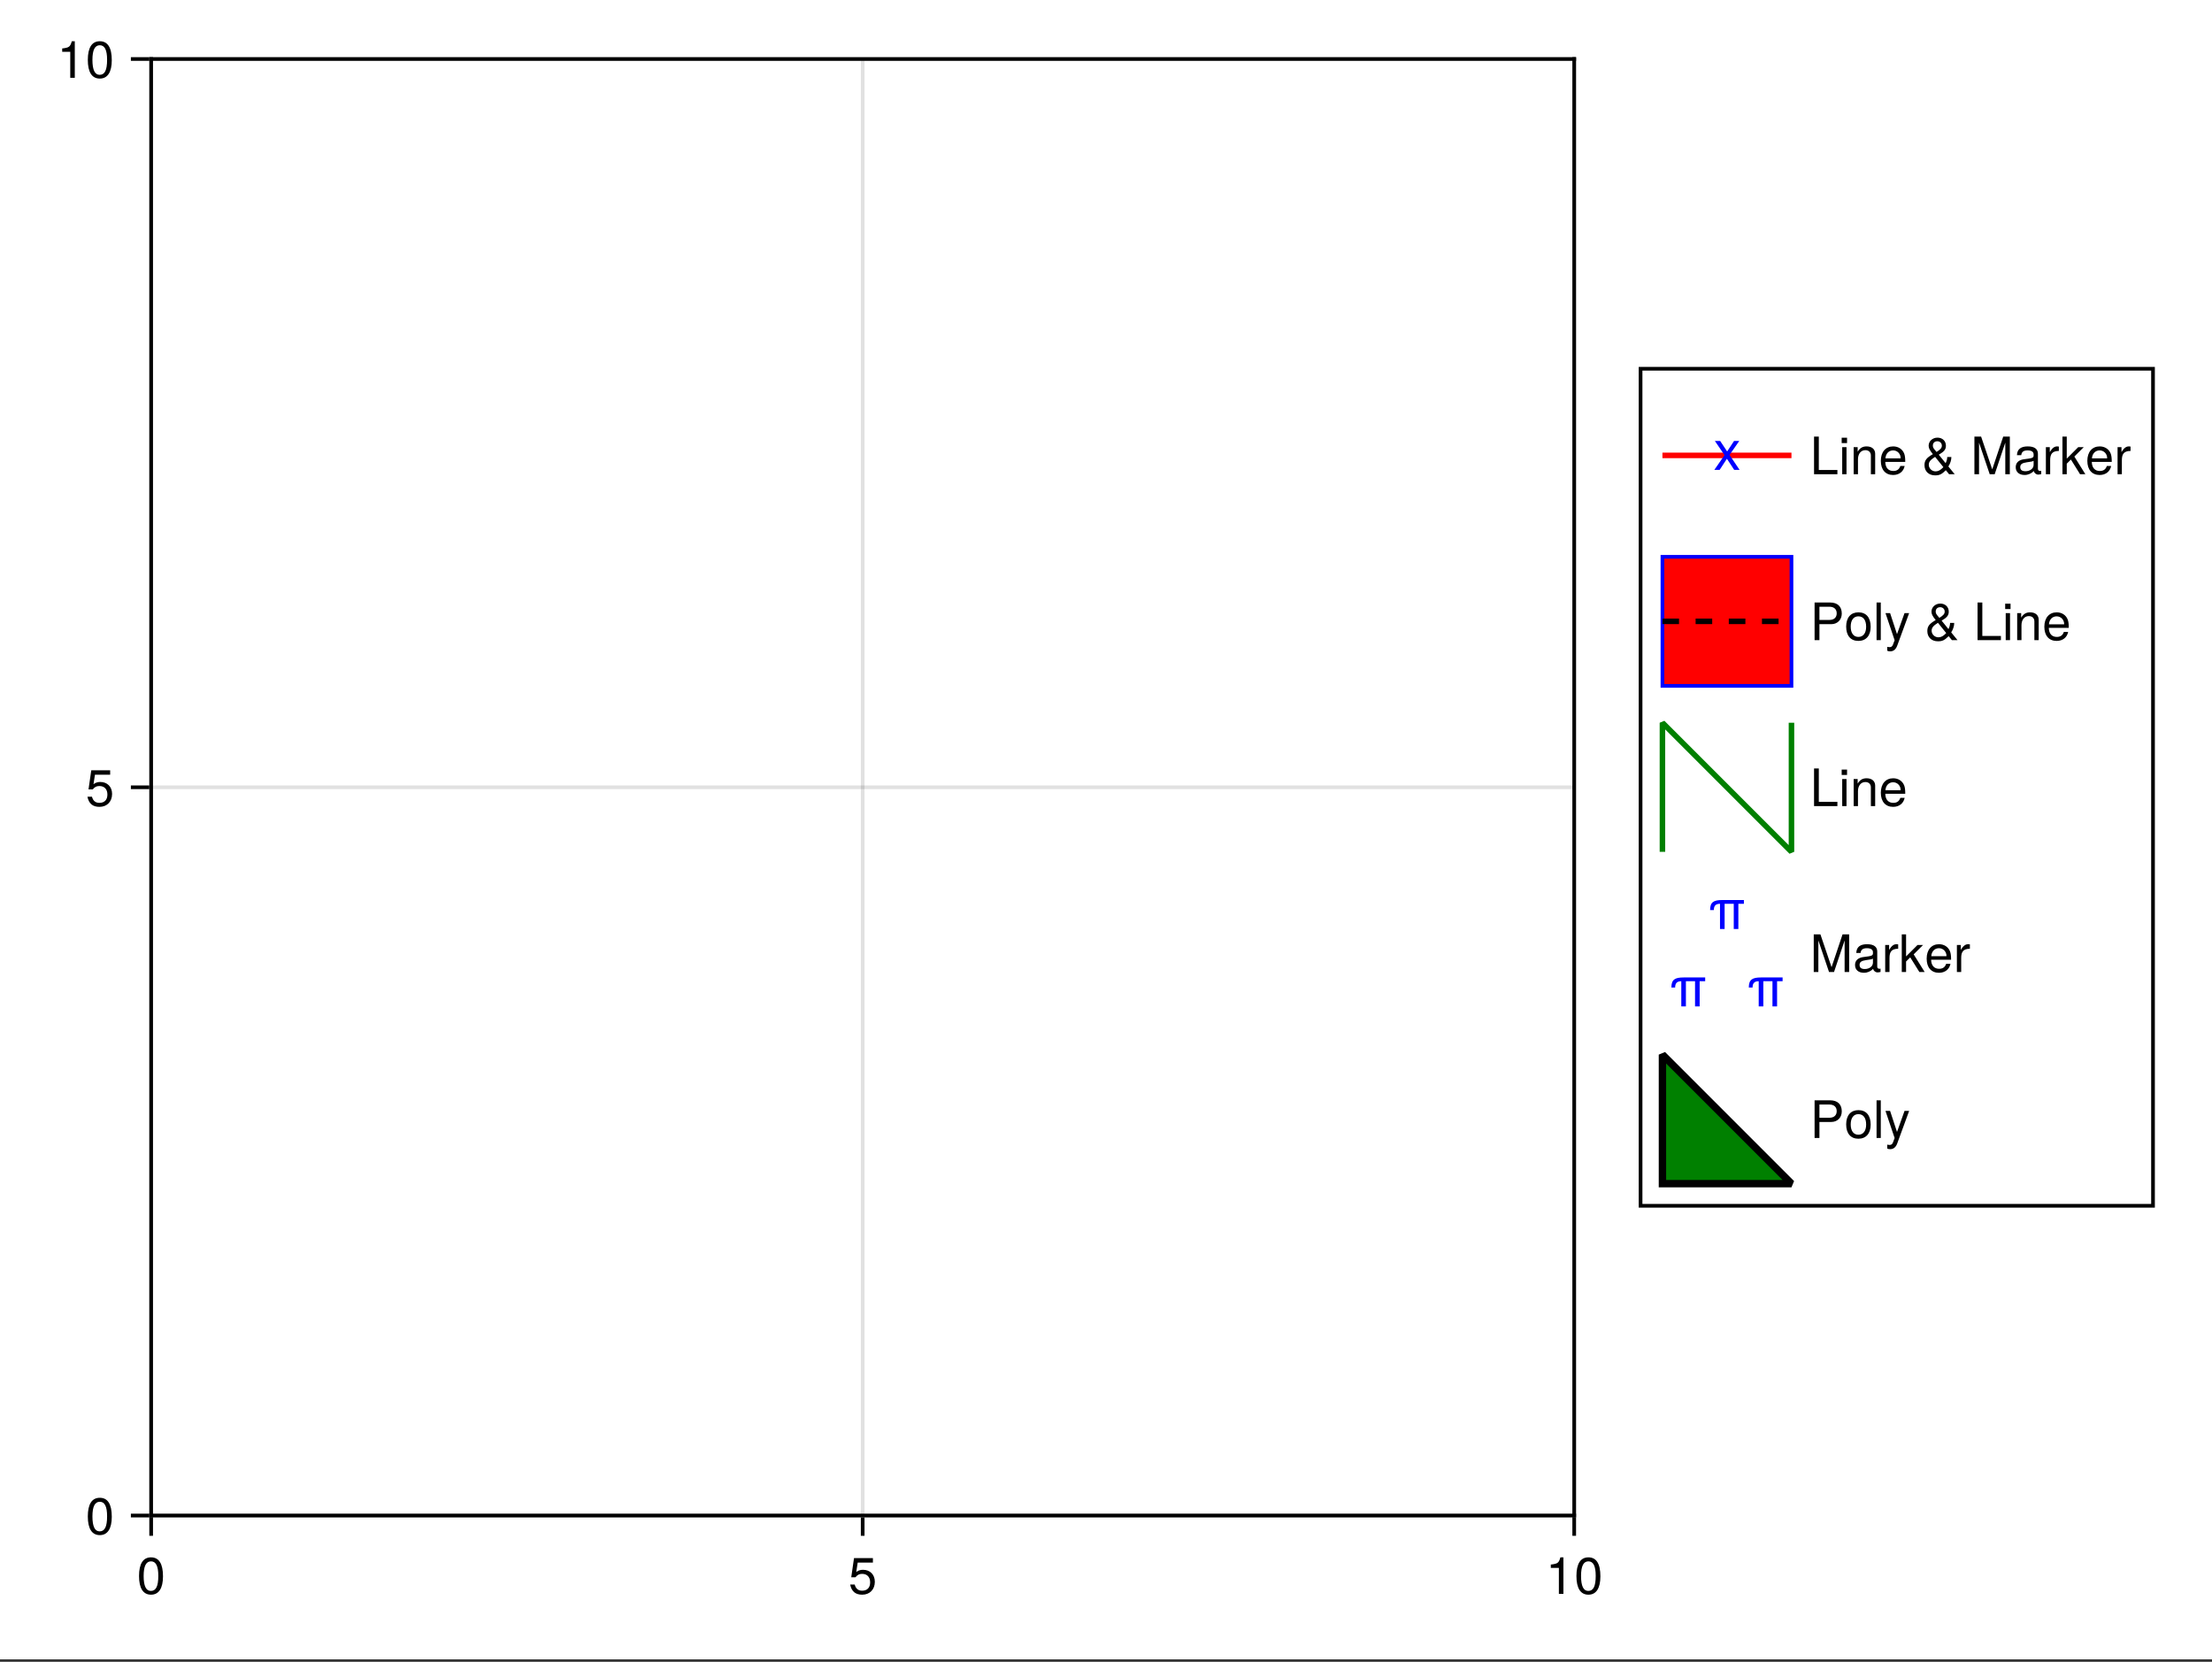 <?xml version="1.0" encoding="UTF-8"?>
<svg xmlns="http://www.w3.org/2000/svg" xmlns:xlink="http://www.w3.org/1999/xlink" width="450" height="338" viewBox="0 0 450 338">
<rect x="0" y="0" width="450" height="338" fill="#333333" stroke="none"/>
<defs>
<g>
<g id="glyph-0-0-98663934">
<path d="M 5.328 -3.578 C 5.328 -1.141 4.469 0.156 2.891 0.156 C 1.297 0.156 0.453 -1.141 0.453 -3.641 C 0.453 -6.141 1.281 -7.438 2.891 -7.438 C 4.5 -7.438 5.328 -6.156 5.328 -3.578 Z M 4.375 -3.672 C 4.375 -5.656 3.891 -6.625 2.891 -6.625 C 1.891 -6.625 1.391 -5.672 1.391 -3.641 C 1.391 -1.594 1.891 -0.609 2.859 -0.609 C 3.891 -0.609 4.375 -1.547 4.375 -3.672 Z M 4.375 -3.672 "/>
</g>
<g id="glyph-0-1-98663934">
<path d="M 5.391 -2.469 C 5.391 -0.891 4.344 0.156 2.828 0.156 C 1.516 0.156 0.672 -0.438 0.375 -1.906 C 0.375 -1.906 1.297 -1.906 1.297 -1.906 C 1.516 -1.078 2 -0.656 2.812 -0.656 C 3.828 -0.656 4.438 -1.266 4.438 -2.344 C 4.438 -3.438 3.812 -4.078 2.812 -4.078 C 2.234 -4.078 1.875 -3.906 1.453 -3.391 C 1.453 -3.391 0.594 -3.391 0.594 -3.391 C 0.594 -3.391 1.156 -7.281 1.156 -7.281 C 1.156 -7.281 5 -7.281 5 -7.281 C 5 -7.281 5 -6.375 5 -6.375 C 5 -6.375 1.906 -6.375 1.906 -6.375 C 1.906 -6.375 1.609 -4.453 1.609 -4.453 C 2.031 -4.766 2.453 -4.906 2.984 -4.906 C 4.406 -4.906 5.391 -3.938 5.391 -2.469 Z M 5.391 -2.469 "/>
</g>
<g id="glyph-1-0-98663934">
<path d="M 5.391 -2.469 C 5.391 -0.891 4.344 0.156 2.828 0.156 C 1.516 0.156 0.672 -0.438 0.375 -1.906 C 0.375 -1.906 1.297 -1.906 1.297 -1.906 C 1.516 -1.078 2 -0.656 2.812 -0.656 C 3.828 -0.656 4.438 -1.266 4.438 -2.344 C 4.438 -3.438 3.812 -4.078 2.812 -4.078 C 2.234 -4.078 1.875 -3.906 1.453 -3.391 C 1.453 -3.391 0.594 -3.391 0.594 -3.391 C 0.594 -3.391 1.156 -7.281 1.156 -7.281 C 1.156 -7.281 5 -7.281 5 -7.281 C 5 -7.281 5 -6.375 5 -6.375 C 5 -6.375 1.906 -6.375 1.906 -6.375 C 1.906 -6.375 1.609 -4.453 1.609 -4.453 C 2.031 -4.766 2.453 -4.906 2.984 -4.906 C 4.406 -4.906 5.391 -3.938 5.391 -2.469 Z M 5.391 -2.469 "/>
</g>
<g id="glyph-1-1-98663934">
<path d="M 5.594 0 C 5.594 0 0.844 0 0.844 0 C 0.844 0 0.844 -7.656 0.844 -7.656 C 0.844 -7.656 1.812 -7.656 1.812 -7.656 C 1.812 -7.656 1.812 -0.859 1.812 -0.859 C 1.812 -0.859 5.594 -0.859 5.594 -0.859 C 5.594 -0.859 5.594 0 5.594 0 Z M 5.594 0 "/>
</g>
<g id="glyph-1-2-98663934">
<path d="M 1.609 0 C 1.609 0 0.734 0 0.734 0 C 0.734 0 0.734 -5.5 0.734 -5.5 C 0.734 -5.5 1.609 -5.5 1.609 -5.5 C 1.609 -5.5 1.609 0 1.609 0 Z M 1.719 -6.328 C 1.719 -6.328 0.625 -6.328 0.625 -6.328 C 0.625 -6.328 0.625 -7.422 0.625 -7.422 C 0.625 -7.422 1.719 -7.422 1.719 -7.422 C 1.719 -7.422 1.719 -6.328 1.719 -6.328 Z M 1.719 -6.328 "/>
</g>
<g id="glyph-1-3-98663934">
<path d="M 5.391 -2.5 C 5.391 -2.5 1.328 -2.5 1.328 -2.5 C 1.359 -1.234 2.031 -0.656 2.953 -0.656 C 3.656 -0.656 4.141 -0.938 4.391 -1.672 C 4.391 -1.672 5.266 -1.672 5.266 -1.672 C 5.047 -0.562 4.172 0.156 2.922 0.156 C 1.375 0.156 0.422 -0.906 0.422 -2.719 C 0.422 -4.531 1.406 -5.656 2.938 -5.656 C 3.969 -5.656 4.812 -5.109 5.172 -4.203 C 5.328 -3.797 5.391 -3.297 5.391 -2.5 Z M 4.453 -3.281 C 4.453 -4.141 3.797 -4.844 2.922 -4.844 C 2.047 -4.844 1.422 -4.188 1.359 -3.219 C 1.359 -3.219 4.438 -3.219 4.438 -3.219 C 4.453 -3.234 4.453 -3.281 4.453 -3.281 Z M 4.453 -3.281 "/>
</g>
<g id="glyph-1-4-98663934">
</g>
<g id="glyph-1-5-98663934">
<path d="M 7.984 0 C 7.984 0 7.062 0 7.062 0 C 7.062 0 7.062 -6.422 7.062 -6.422 C 7.062 -6.422 4.906 0 4.906 0 C 4.906 0 3.891 0 3.891 0 C 3.891 0 1.719 -6.422 1.719 -6.422 C 1.719 -6.422 1.719 0 1.719 0 C 1.719 0 0.781 0 0.781 0 C 0.781 0 0.781 -7.656 0.781 -7.656 C 0.781 -7.656 2.141 -7.656 2.141 -7.656 C 2.141 -7.656 4.406 -0.984 4.406 -0.984 C 4.406 -0.984 6.641 -7.656 6.641 -7.656 C 6.641 -7.656 7.984 -7.656 7.984 -7.656 C 7.984 -7.656 7.984 0 7.984 0 Z M 7.984 0 "/>
</g>
<g id="glyph-1-6-98663934">
<path d="M 5.266 0 C 5.266 0 4.188 0 4.188 0 C 4.188 0 2.328 -2.984 2.328 -2.984 C 2.328 -2.984 1.484 -2.141 1.484 -2.141 C 1.484 -2.141 1.484 0 1.484 0 C 1.484 0 0.609 0 0.609 0 C 0.609 0 0.609 -7.656 0.609 -7.656 C 0.609 -7.656 1.484 -7.656 1.484 -7.656 C 1.484 -7.656 1.484 -3.172 1.484 -3.172 C 1.484 -3.172 3.812 -5.5 3.812 -5.5 C 3.812 -5.5 4.938 -5.5 4.938 -5.5 C 4.938 -5.5 3.031 -3.594 3.031 -3.594 C 3.031 -3.594 5.266 0 5.266 0 Z M 5.266 0 "/>
</g>
<g id="glyph-1-7-98663934">
<path d="M 3.375 -4.734 C 2.016 -4.719 1.609 -4.094 1.609 -2.859 C 1.609 -2.859 1.609 0 1.609 0 C 1.609 0 0.734 0 0.734 0 C 0.734 0 0.734 -5.5 0.734 -5.5 C 0.734 -5.5 1.531 -5.5 1.531 -5.5 C 1.531 -5.5 1.531 -4.5 1.531 -4.5 C 2.031 -5.328 2.469 -5.656 3.031 -5.656 C 3.156 -5.656 3.219 -5.656 3.375 -5.625 C 3.375 -5.625 3.375 -4.734 3.375 -4.734 Z M 3.375 -4.734 "/>
</g>
<g id="glyph-1-8-98663934">
<path d="M 5.359 -2.703 C 5.359 -0.906 4.406 0.156 2.859 0.156 C 1.297 0.156 0.375 -0.906 0.375 -2.75 C 0.375 -4.594 1.312 -5.656 2.859 -5.656 C 4.438 -5.656 5.359 -4.609 5.359 -2.703 Z M 4.438 -2.719 C 4.438 -4.078 3.859 -4.844 2.859 -4.844 C 1.891 -4.844 1.297 -4.078 1.297 -2.75 C 1.297 -1.422 1.891 -0.656 2.859 -0.656 C 3.828 -0.656 4.438 -1.422 4.438 -2.719 Z M 4.438 -2.719 "/>
</g>
<g id="glyph-1-9-98663934">
<path d="M 1.578 0 C 1.578 0 0.719 0 0.719 0 C 0.719 0 0.719 -7.656 0.719 -7.656 C 0.719 -7.656 1.578 -7.656 1.578 -7.656 C 1.578 -7.656 1.578 0 1.578 0 Z M 1.578 0 "/>
</g>
<g id="glyph-1-10-98663934">
<path d="M 6.688 0 C 6.688 0 5.547 0 5.547 0 C 5.547 0 4.891 -0.812 4.891 -0.812 C 4.016 0.047 3.578 0.234 2.703 0.234 C 1.406 0.234 0.547 -0.594 0.547 -1.844 C 0.547 -2.797 0.938 -3.328 2.25 -4.078 C 1.594 -4.906 1.391 -5.297 1.391 -5.797 C 1.391 -6.719 2.188 -7.438 3.188 -7.438 C 4.188 -7.438 4.906 -6.766 4.906 -5.797 C 4.906 -5.047 4.547 -4.594 3.453 -3.969 C 3.453 -3.969 4.844 -2.25 4.844 -2.25 C 5.062 -2.641 5.172 -3.125 5.172 -3.5 C 5.172 -3.5 6.016 -3.5 6.016 -3.5 C 6.016 -2.875 5.797 -2.188 5.406 -1.578 C 5.406 -1.578 6.688 0 6.688 0 Z M 4.078 -5.812 C 4.078 -6.328 3.688 -6.703 3.156 -6.703 C 2.609 -6.703 2.25 -6.359 2.25 -5.812 C 2.25 -5.438 2.359 -5.266 3 -4.531 C 3.812 -5.047 4.078 -5.344 4.078 -5.812 Z M 4.391 -1.438 C 4.391 -1.438 2.703 -3.531 2.703 -3.531 C 1.75 -2.922 1.422 -2.516 1.422 -1.922 C 1.422 -1.188 2.047 -0.578 2.797 -0.578 C 3.344 -0.578 3.797 -0.812 4.391 -1.438 Z M 4.391 -1.438 "/>
</g>
<g id="glyph-1-11-98663934">
<path d="M 5.109 0 C 5.109 0 4.234 0 4.234 0 C 4.234 0 4.234 -3.812 4.234 -3.812 C 4.234 -4.469 3.797 -4.891 3.109 -4.891 C 2.219 -4.891 1.609 -4.156 1.609 -3.031 C 1.609 -3.031 1.609 0 1.609 0 C 1.609 0 0.734 0 0.734 0 C 0.734 0 0.734 -5.5 0.734 -5.5 C 0.734 -5.5 1.547 -5.5 1.547 -5.5 C 1.547 -5.5 1.547 -4.578 1.547 -4.578 C 2.031 -5.344 2.547 -5.656 3.375 -5.656 C 4.438 -5.656 5.109 -5.078 5.109 -4.156 C 5.109 -4.156 5.109 0 5.109 0 Z M 5.109 0 "/>
</g>
<g id="glyph-1-12-98663934">
<path d="M 5.625 -0.016 C 5.328 0.047 5.203 0.078 5.016 0.078 C 4.594 0.078 4.203 -0.234 4.109 -0.656 C 3.641 -0.141 2.953 0.156 2.25 0.156 C 1.141 0.156 0.438 -0.438 0.438 -1.422 C 0.438 -2.094 0.766 -2.594 1.406 -2.859 C 1.75 -3 1.938 -3.031 3.172 -3.188 C 3.859 -3.281 4.078 -3.438 4.078 -3.797 C 4.078 -3.797 4.078 -4.031 4.078 -4.031 C 4.078 -4.562 3.641 -4.844 2.859 -4.844 C 2.031 -4.844 1.641 -4.547 1.562 -3.875 C 1.562 -3.875 0.688 -3.875 0.688 -3.875 C 0.734 -5.141 1.547 -5.656 2.891 -5.656 C 4.234 -5.656 4.953 -5.141 4.953 -4.156 C 4.953 -4.156 4.953 -1.094 4.953 -1.094 C 4.953 -0.812 5.125 -0.656 5.422 -0.656 C 5.484 -0.656 5.516 -0.656 5.625 -0.688 C 5.625 -0.688 5.625 -0.016 5.625 -0.016 Z M 4.078 -1.906 C 4.078 -1.906 4.078 -2.719 4.078 -2.719 C 3.797 -2.578 3.594 -2.547 2.672 -2.422 C 1.75 -2.281 1.359 -2.031 1.359 -1.453 C 1.359 -0.844 1.75 -0.609 2.438 -0.609 C 3.281 -0.609 4.078 -1.109 4.078 -1.906 Z M 4.078 -1.906 "/>
</g>
<g id="glyph-1-13-98663934">
<path d="M 6.484 -5.406 C 6.484 -4.141 5.594 -3.25 4.344 -3.25 C 4.344 -3.25 1.938 -3.25 1.938 -3.25 C 1.938 -3.25 1.938 0 1.938 0 C 1.938 0 0.953 0 0.953 0 C 0.953 0 0.953 -7.656 0.953 -7.656 C 0.953 -7.656 4.109 -7.656 4.109 -7.656 C 5.625 -7.656 6.484 -6.844 6.484 -5.406 Z M 5.453 -5.453 C 5.453 -6.297 4.906 -6.797 3.969 -6.797 C 3.969 -6.797 1.938 -6.797 1.938 -6.797 C 1.938 -6.797 1.938 -4.109 1.938 -4.109 C 1.938 -4.109 3.969 -4.109 3.969 -4.109 C 4.906 -4.109 5.453 -4.609 5.453 -5.453 Z M 5.453 -5.453 "/>
</g>
<g id="glyph-2-0-98663934">
<path d="M 3.641 0 C 3.641 0 2.719 0 2.719 0 C 2.719 0 2.719 -5.297 2.719 -5.297 C 2.719 -5.297 1.078 -5.297 1.078 -5.297 C 1.078 -5.297 1.078 -5.969 1.078 -5.969 C 2.5 -6.141 2.703 -6.297 3.031 -7.438 C 3.031 -7.438 3.641 -7.438 3.641 -7.438 C 3.641 -7.438 3.641 0 3.641 0 Z M 3.641 0 "/>
</g>
<g id="glyph-2-1-98663934">
<path d="M 6.484 -5.406 C 6.484 -4.141 5.594 -3.25 4.344 -3.25 C 4.344 -3.25 1.938 -3.25 1.938 -3.25 C 1.938 -3.25 1.938 0 1.938 0 C 1.938 0 0.953 0 0.953 0 C 0.953 0 0.953 -7.656 0.953 -7.656 C 0.953 -7.656 4.109 -7.656 4.109 -7.656 C 5.625 -7.656 6.484 -6.844 6.484 -5.406 Z M 5.453 -5.453 C 5.453 -6.297 4.906 -6.797 3.969 -6.797 C 3.969 -6.797 1.938 -6.797 1.938 -6.797 C 1.938 -6.797 1.938 -4.109 1.938 -4.109 C 1.938 -4.109 3.969 -4.109 3.969 -4.109 C 4.906 -4.109 5.453 -4.609 5.453 -5.453 Z M 5.453 -5.453 "/>
</g>
<g id="glyph-2-2-98663934">
<path d="M 5.594 0 C 5.594 0 0.844 0 0.844 0 C 0.844 0 0.844 -7.656 0.844 -7.656 C 0.844 -7.656 1.812 -7.656 1.812 -7.656 C 1.812 -7.656 1.812 -0.859 1.812 -0.859 C 1.812 -0.859 5.594 -0.859 5.594 -0.859 C 5.594 -0.859 5.594 0 5.594 0 Z M 5.594 0 "/>
</g>
<g id="glyph-2-3-98663934">
<path d="M 1.609 0 C 1.609 0 0.734 0 0.734 0 C 0.734 0 0.734 -5.5 0.734 -5.5 C 0.734 -5.5 1.609 -5.5 1.609 -5.5 C 1.609 -5.5 1.609 0 1.609 0 Z M 1.719 -6.328 C 1.719 -6.328 0.625 -6.328 0.625 -6.328 C 0.625 -6.328 0.625 -7.422 0.625 -7.422 C 0.625 -7.422 1.719 -7.422 1.719 -7.422 C 1.719 -7.422 1.719 -6.328 1.719 -6.328 Z M 1.719 -6.328 "/>
</g>
<g id="glyph-3-0-98663934">
<path d="M 5.328 -3.578 C 5.328 -1.141 4.469 0.156 2.891 0.156 C 1.297 0.156 0.453 -1.141 0.453 -3.641 C 0.453 -6.141 1.281 -7.438 2.891 -7.438 C 4.5 -7.438 5.328 -6.156 5.328 -3.578 Z M 4.375 -3.672 C 4.375 -5.656 3.891 -6.625 2.891 -6.625 C 1.891 -6.625 1.391 -5.672 1.391 -3.641 C 1.391 -1.594 1.891 -0.609 2.859 -0.609 C 3.891 -0.609 4.375 -1.547 4.375 -3.672 Z M 4.375 -3.672 "/>
</g>
<g id="glyph-3-1-98663934">
<path d="M 5.109 0 C 5.109 0 4.234 0 4.234 0 C 4.234 0 4.234 -3.812 4.234 -3.812 C 4.234 -4.469 3.797 -4.891 3.109 -4.891 C 2.219 -4.891 1.609 -4.156 1.609 -3.031 C 1.609 -3.031 1.609 0 1.609 0 C 1.609 0 0.734 0 0.734 0 C 0.734 0 0.734 -5.5 0.734 -5.5 C 0.734 -5.5 1.547 -5.5 1.547 -5.5 C 1.547 -5.5 1.547 -4.578 1.547 -4.578 C 2.031 -5.344 2.547 -5.656 3.375 -5.656 C 4.438 -5.656 5.109 -5.078 5.109 -4.156 C 5.109 -4.156 5.109 0 5.109 0 Z M 5.109 0 "/>
</g>
<g id="glyph-3-2-98663934">
<path d="M 5.016 -5.5 C 5.016 -5.5 2.578 1.156 2.578 1.156 C 2.281 1.938 1.781 2.281 1.156 2.281 C 0.922 2.281 0.75 2.25 0.562 2.156 C 0.562 2.156 0.562 1.359 0.562 1.359 C 0.75 1.406 0.906 1.422 1.031 1.422 C 1.406 1.422 1.578 1.281 1.734 0.891 C 1.734 0.891 2.062 0.016 2.062 0.016 C 2.062 0.016 0.203 -5.5 0.203 -5.5 C 0.203 -5.5 1.141 -5.5 1.141 -5.5 C 1.141 -5.5 2.547 -1.219 2.547 -1.219 C 2.547 -1.219 4.078 -5.5 4.078 -5.5 C 4.078 -5.5 5.016 -5.5 5.016 -5.5 Z M 5.016 -5.5 "/>
</g>
<g id="glyph-3-3-98663934">
<path d="M 5.391 -2.5 C 5.391 -2.5 1.328 -2.5 1.328 -2.5 C 1.359 -1.234 2.031 -0.656 2.953 -0.656 C 3.656 -0.656 4.141 -0.938 4.391 -1.672 C 4.391 -1.672 5.266 -1.672 5.266 -1.672 C 5.047 -0.562 4.172 0.156 2.922 0.156 C 1.375 0.156 0.422 -0.906 0.422 -2.719 C 0.422 -4.531 1.406 -5.656 2.938 -5.656 C 3.969 -5.656 4.812 -5.109 5.172 -4.203 C 5.328 -3.797 5.391 -3.297 5.391 -2.5 Z M 4.453 -3.281 C 4.453 -4.141 3.797 -4.844 2.922 -4.844 C 2.047 -4.844 1.422 -4.188 1.359 -3.219 C 1.359 -3.219 4.438 -3.219 4.438 -3.219 C 4.453 -3.234 4.453 -3.281 4.453 -3.281 Z M 4.453 -3.281 "/>
</g>
<g id="glyph-4-0-98663934">
<path d="M 3.641 0 C 3.641 0 2.719 0 2.719 0 C 2.719 0 2.719 -5.297 2.719 -5.297 C 2.719 -5.297 1.078 -5.297 1.078 -5.297 C 1.078 -5.297 1.078 -5.969 1.078 -5.969 C 2.5 -6.141 2.703 -6.297 3.031 -7.438 C 3.031 -7.438 3.641 -7.438 3.641 -7.438 C 3.641 -7.438 3.641 0 3.641 0 Z M 3.641 0 "/>
</g>
<g id="glyph-5-0-98663934">
<path d="M 5.328 -3.578 C 5.328 -1.141 4.469 0.156 2.891 0.156 C 1.297 0.156 0.453 -1.141 0.453 -3.641 C 0.453 -6.141 1.281 -7.438 2.891 -7.438 C 4.5 -7.438 5.328 -6.156 5.328 -3.578 Z M 4.375 -3.672 C 4.375 -5.656 3.891 -6.625 2.891 -6.625 C 1.891 -6.625 1.391 -5.672 1.391 -3.641 C 1.391 -1.594 1.891 -0.609 2.859 -0.609 C 3.891 -0.609 4.375 -1.547 4.375 -3.672 Z M 4.375 -3.672 "/>
</g>
<g id="glyph-6-0-98663934">
<path d="M 6.688 0 C 6.688 0 5.547 0 5.547 0 C 5.547 0 4.891 -0.812 4.891 -0.812 C 4.016 0.047 3.578 0.234 2.703 0.234 C 1.406 0.234 0.547 -0.594 0.547 -1.844 C 0.547 -2.797 0.938 -3.328 2.25 -4.078 C 1.594 -4.906 1.391 -5.297 1.391 -5.797 C 1.391 -6.719 2.188 -7.438 3.188 -7.438 C 4.188 -7.438 4.906 -6.766 4.906 -5.797 C 4.906 -5.047 4.547 -4.594 3.453 -3.969 C 3.453 -3.969 4.844 -2.25 4.844 -2.25 C 5.062 -2.641 5.172 -3.125 5.172 -3.5 C 5.172 -3.5 6.016 -3.5 6.016 -3.5 C 6.016 -2.875 5.797 -2.188 5.406 -1.578 C 5.406 -1.578 6.688 0 6.688 0 Z M 4.078 -5.812 C 4.078 -6.328 3.688 -6.703 3.156 -6.703 C 2.609 -6.703 2.25 -6.359 2.25 -5.812 C 2.25 -5.438 2.359 -5.266 3 -4.531 C 3.812 -5.047 4.078 -5.344 4.078 -5.812 Z M 4.391 -1.438 C 4.391 -1.438 2.703 -3.531 2.703 -3.531 C 1.75 -2.922 1.422 -2.516 1.422 -1.922 C 1.422 -1.188 2.047 -0.578 2.797 -0.578 C 3.344 -0.578 3.797 -0.812 4.391 -1.438 Z M 4.391 -1.438 "/>
</g>
<g id="glyph-6-1-98663934">
<path d="M 5.625 -0.016 C 5.328 0.047 5.203 0.078 5.016 0.078 C 4.594 0.078 4.203 -0.234 4.109 -0.656 C 3.641 -0.141 2.953 0.156 2.25 0.156 C 1.141 0.156 0.438 -0.438 0.438 -1.422 C 0.438 -2.094 0.766 -2.594 1.406 -2.859 C 1.75 -3 1.938 -3.031 3.172 -3.188 C 3.859 -3.281 4.078 -3.438 4.078 -3.797 C 4.078 -3.797 4.078 -4.031 4.078 -4.031 C 4.078 -4.562 3.641 -4.844 2.859 -4.844 C 2.031 -4.844 1.641 -4.547 1.562 -3.875 C 1.562 -3.875 0.688 -3.875 0.688 -3.875 C 0.734 -5.141 1.547 -5.656 2.891 -5.656 C 4.234 -5.656 4.953 -5.141 4.953 -4.156 C 4.953 -4.156 4.953 -1.094 4.953 -1.094 C 4.953 -0.812 5.125 -0.656 5.422 -0.656 C 5.484 -0.656 5.516 -0.656 5.625 -0.688 C 5.625 -0.688 5.625 -0.016 5.625 -0.016 Z M 4.078 -1.906 C 4.078 -1.906 4.078 -2.719 4.078 -2.719 C 3.797 -2.578 3.594 -2.547 2.672 -2.422 C 1.75 -2.281 1.359 -2.031 1.359 -1.453 C 1.359 -0.844 1.75 -0.609 2.438 -0.609 C 3.281 -0.609 4.078 -1.109 4.078 -1.906 Z M 4.078 -1.906 "/>
</g>
<g id="glyph-7-0-98663934">
</g>
<g id="glyph-7-1-98663934">
<path d="M 3.375 -4.734 C 2.016 -4.719 1.609 -4.094 1.609 -2.859 C 1.609 -2.859 1.609 0 1.609 0 C 1.609 0 0.734 0 0.734 0 C 0.734 0 0.734 -5.5 0.734 -5.5 C 0.734 -5.5 1.531 -5.5 1.531 -5.5 C 1.531 -5.5 1.531 -4.5 1.531 -4.5 C 2.031 -5.328 2.469 -5.656 3.031 -5.656 C 3.156 -5.656 3.219 -5.656 3.375 -5.625 C 3.375 -5.625 3.375 -4.734 3.375 -4.734 Z M 3.375 -4.734 "/>
</g>
<g id="glyph-7-2-98663934">
<path d="M 1.609 0 C 1.609 0 0.734 0 0.734 0 C 0.734 0 0.734 -5.5 0.734 -5.5 C 0.734 -5.5 1.609 -5.5 1.609 -5.5 C 1.609 -5.5 1.609 0 1.609 0 Z M 1.719 -6.328 C 1.719 -6.328 0.625 -6.328 0.625 -6.328 C 0.625 -6.328 0.625 -7.422 0.625 -7.422 C 0.625 -7.422 1.719 -7.422 1.719 -7.422 C 1.719 -7.422 1.719 -6.328 1.719 -6.328 Z M 1.719 -6.328 "/>
</g>
</g>
</defs>
<path fill-rule="nonzero" fill="rgb(100%, 100%, 100%)" fill-opacity="1" d="M 0 0 L 450 0 L 450 337.5 L 0 337.5 Z M 0 0 "/>
<path fill-rule="nonzero" fill="rgb(100%, 100%, 100%)" fill-opacity="1" d="M 30.75 308.25 L 320.25 308.25 L 320.25 12 L 30.75 12 Z M 30.75 308.25 "/>
<path fill="none" stroke-width="1" stroke-linecap="butt" stroke-linejoin="miter" stroke="rgb(0%, 0%, 0%)" stroke-opacity="0.12" stroke-miterlimit="1.155" d="M 41 411 L 41 16 " transform="matrix(0.75, 0, 0, 0.75, 0, 0)"/>
<path fill="none" stroke-width="1" stroke-linecap="butt" stroke-linejoin="miter" stroke="rgb(0%, 0%, 0%)" stroke-opacity="0.12" stroke-miterlimit="1.155" d="M 234 411 L 234 16 " transform="matrix(0.75, 0, 0, 0.75, 0, 0)"/>
<path fill="none" stroke-width="1" stroke-linecap="butt" stroke-linejoin="miter" stroke="rgb(0%, 0%, 0%)" stroke-opacity="0.12" stroke-miterlimit="1.155" d="M 427 411 L 427 16 " transform="matrix(0.75, 0, 0, 0.75, 0, 0)"/>
<path fill="none" stroke-width="1" stroke-linecap="butt" stroke-linejoin="miter" stroke="rgb(0%, 0%, 0%)" stroke-opacity="0.12" stroke-miterlimit="1.155" d="M 41 411 L 427 411 " transform="matrix(0.75, 0, 0, 0.75, 0, 0)"/>
<path fill="none" stroke-width="1" stroke-linecap="butt" stroke-linejoin="miter" stroke="rgb(0%, 0%, 0%)" stroke-opacity="0.12" stroke-miterlimit="1.155" d="M 41 213.5 L 427 213.5 " transform="matrix(0.75, 0, 0, 0.75, 0, 0)"/>
<path fill="none" stroke-width="1" stroke-linecap="butt" stroke-linejoin="miter" stroke="rgb(0%, 0%, 0%)" stroke-opacity="0.12" stroke-miterlimit="1.155" d="M 41 16 L 427 16 " transform="matrix(0.75, 0, 0, 0.75, 0, 0)"/>
<g fill="rgb(0%, 0%, 0%)" fill-opacity="1">
<use xlink:href="#glyph-0-0-98663934" x="27.831" y="324.193"/>
</g>
<g fill="rgb(0%, 0%, 0%)" fill-opacity="1">
<use xlink:href="#glyph-1-0-98663934" x="172.581" y="324.193"/>
</g>
<g fill="rgb(0%, 0%, 0%)" fill-opacity="1">
<use xlink:href="#glyph-2-0-98663934" x="314.412" y="324.193"/>
</g>
<g fill="rgb(0%, 0%, 0%)" fill-opacity="1">
<use xlink:href="#glyph-3-0-98663934" x="320.25" y="324.193"/>
</g>
<g fill="rgb(0%, 0%, 0%)" fill-opacity="1">
<use xlink:href="#glyph-0-0-98663934" x="17.412" y="312.077"/>
</g>
<g fill="rgb(0%, 0%, 0%)" fill-opacity="1">
<use xlink:href="#glyph-0-1-98663934" x="17.412" y="163.952"/>
</g>
<g fill="rgb(0%, 0%, 0%)" fill-opacity="1">
<use xlink:href="#glyph-4-0-98663934" x="11.574" y="15.827"/>
</g>
<g fill="rgb(0%, 0%, 0%)" fill-opacity="1">
<use xlink:href="#glyph-5-0-98663934" x="17.412" y="15.827"/>
</g>
<path fill-rule="nonzero" fill="rgb(100%, 100%, 100%)" fill-opacity="1" stroke-width="1" stroke-linecap="butt" stroke-linejoin="miter" stroke="rgb(0%, 0%, 0%)" stroke-opacity="1" stroke-miterlimit="2" d="M 445 327 L 584 327 L 584 100 L 445 100 Z M 445 327 " transform="matrix(0.75, 0, 0, 0.75, 0, 0)"/>
<path fill="none" stroke-width="1" stroke-linecap="butt" stroke-linejoin="miter" stroke="rgb(0%, 0%, 0%)" stroke-opacity="1" stroke-miterlimit="1.155" d="M 41 411.5 L 41 416.5 " transform="matrix(0.75, 0, 0, 0.75, 0, 0)"/>
<path fill="none" stroke-width="1" stroke-linecap="butt" stroke-linejoin="miter" stroke="rgb(0%, 0%, 0%)" stroke-opacity="1" stroke-miterlimit="1.155" d="M 234 411.5 L 234 416.5 " transform="matrix(0.75, 0, 0, 0.75, 0, 0)"/>
<path fill="none" stroke-width="1" stroke-linecap="butt" stroke-linejoin="miter" stroke="rgb(0%, 0%, 0%)" stroke-opacity="1" stroke-miterlimit="1.155" d="M 427 411.5 L 427 416.5 " transform="matrix(0.75, 0, 0, 0.75, 0, 0)"/>
<path fill="none" stroke-width="1" stroke-linecap="butt" stroke-linejoin="miter" stroke="rgb(0%, 0%, 0%)" stroke-opacity="1" stroke-miterlimit="1.155" d="M 40.5 411 L 35.5 411 " transform="matrix(0.75, 0, 0, 0.75, 0, 0)"/>
<path fill="none" stroke-width="1" stroke-linecap="butt" stroke-linejoin="miter" stroke="rgb(0%, 0%, 0%)" stroke-opacity="1" stroke-miterlimit="1.155" d="M 40.5 213.5 L 35.5 213.5 " transform="matrix(0.75, 0, 0, 0.75, 0, 0)"/>
<path fill="none" stroke-width="1" stroke-linecap="butt" stroke-linejoin="miter" stroke="rgb(0%, 0%, 0%)" stroke-opacity="1" stroke-miterlimit="1.155" d="M 40.5 16 L 35.5 16 " transform="matrix(0.75, 0, 0, 0.75, 0, 0)"/>
<path fill="none" stroke-width="1.5" stroke-linecap="butt" stroke-linejoin="miter" stroke="rgb(100%, 0%, 0%)" stroke-opacity="1" stroke-miterlimit="2" d="M 450.932 123.5 L 485.932 123.5 " transform="matrix(0.75, 0, 0, 0.75, 0, 0)"/>
<path fill-rule="nonzero" fill="rgb(0%, 0%, 100%)" fill-opacity="1" d="M 353.895 95.574 C 353.895 95.574 352.801 95.574 352.801 95.574 C 352.801 95.574 351.316 93.309 351.316 93.309 C 351.316 93.309 349.832 95.574 349.832 95.574 C 349.832 95.574 348.754 95.574 348.754 95.574 C 348.754 95.574 350.832 92.574 350.832 92.574 C 350.832 92.574 348.863 89.684 348.863 89.684 C 348.863 89.684 349.941 89.684 349.941 89.684 C 349.941 89.684 351.363 91.824 351.363 91.824 C 351.363 91.824 352.77 89.684 352.77 89.684 C 352.77 89.684 353.832 89.684 353.832 89.684 C 353.832 89.684 351.848 92.527 351.848 92.527 C 351.848 92.527 353.895 95.574 353.895 95.574 Z M 354.191 95.574 "/>
<path fill-rule="nonzero" fill="rgb(100%, 0%, 0%)" fill-opacity="1" stroke-width="1" stroke-linecap="butt" stroke-linejoin="miter" stroke="rgb(0%, 0%, 100%)" stroke-opacity="1" stroke-miterlimit="2" d="M 450.932 186 L 485.932 186 L 485.932 151 L 450.932 151 Z M 450.932 186 " transform="matrix(0.75, 0, 0, 0.75, 0, 0)"/>
<path fill="none" stroke-width="1.5" stroke-linecap="butt" stroke-linejoin="miter" stroke="rgb(0%, 0%, 0%)" stroke-opacity="1" stroke-dasharray="4.5 4.5" stroke-miterlimit="2" d="M 450.932 168.5 L 485.932 168.5 " transform="matrix(0.75, 0, 0, 0.75, 0, 0)"/>
<path fill="none" stroke-width="1.5" stroke-linecap="butt" stroke-linejoin="miter" stroke="rgb(0%, 50.196%, 0%)" stroke-opacity="1" stroke-miterlimit="2" d="M 450.932 231 L 450.932 196 L 485.932 231 L 485.932 196 " transform="matrix(0.75, 0, 0, 0.75, 0, 0)"/>
<path fill-rule="nonzero" fill="rgb(0%, 0%, 100%)" fill-opacity="1" d="M 346.895 199.574 C 346.895 199.574 345.77 199.574 345.77 199.574 C 345.77 199.574 345.77 204.699 345.77 204.699 C 345.77 204.699 344.832 204.699 344.832 204.699 C 344.832 204.699 344.832 199.574 344.832 199.574 C 344.832 199.574 342.973 199.574 342.973 199.574 C 342.973 199.574 342.973 204.699 342.973 204.699 C 342.973 204.699 342.035 204.699 342.035 204.699 C 342.035 204.699 342.035 199.574 342.035 199.574 C 341.16 199.574 340.785 199.98 340.785 200.855 C 340.785 200.855 340.02 200.855 340.02 200.855 C 340.02 199.215 340.77 198.809 342.504 198.809 C 342.504 198.809 346.895 198.809 346.895 198.809 C 346.895 198.809 346.895 199.574 346.895 199.574 Z M 347.223 204.699 "/>
<path fill-rule="nonzero" fill="rgb(0%, 0%, 100%)" fill-opacity="1" d="M 354.77 183.824 C 354.77 183.824 353.645 183.824 353.645 183.824 C 353.645 183.824 353.645 188.949 353.645 188.949 C 353.645 188.949 352.707 188.949 352.707 188.949 C 352.707 188.949 352.707 183.824 352.707 183.824 C 352.707 183.824 350.848 183.824 350.848 183.824 C 350.848 183.824 350.848 188.949 350.848 188.949 C 350.848 188.949 349.91 188.949 349.91 188.949 C 349.91 188.949 349.91 183.824 349.91 183.824 C 349.035 183.824 348.66 184.23 348.66 185.105 C 348.66 185.105 347.895 185.105 347.895 185.105 C 347.895 183.465 348.645 183.059 350.379 183.059 C 350.379 183.059 354.77 183.059 354.77 183.059 C 354.77 183.059 354.77 183.824 354.77 183.824 Z M 355.098 188.949 "/>
<path fill-rule="nonzero" fill="rgb(0%, 0%, 100%)" fill-opacity="1" d="M 362.645 199.574 C 362.645 199.574 361.52 199.574 361.52 199.574 C 361.52 199.574 361.52 204.699 361.52 204.699 C 361.52 204.699 360.582 204.699 360.582 204.699 C 360.582 204.699 360.582 199.574 360.582 199.574 C 360.582 199.574 358.723 199.574 358.723 199.574 C 358.723 199.574 358.723 204.699 358.723 204.699 C 358.723 204.699 357.785 204.699 357.785 204.699 C 357.785 204.699 357.785 199.574 357.785 199.574 C 356.91 199.574 356.535 199.98 356.535 200.855 C 356.535 200.855 355.77 200.855 355.77 200.855 C 355.77 199.215 356.52 198.809 358.254 198.809 C 358.254 198.809 362.645 198.809 362.645 198.809 C 362.645 198.809 362.645 199.574 362.645 199.574 Z M 362.973 204.699 "/>
<path fill-rule="nonzero" fill="rgb(0%, 50.196%, 0%)" fill-opacity="1" stroke-width="2" stroke-linecap="butt" stroke-linejoin="miter" stroke="rgb(0%, 0%, 0%)" stroke-opacity="1" stroke-miterlimit="2" d="M 450.932 321 L 485.932 321 L 450.932 286 Z M 450.932 321 " transform="matrix(0.75, 0, 0, 0.75, 0, 0)"/>
<g fill="rgb(0%, 0%, 0%)" fill-opacity="1">
<use xlink:href="#glyph-1-1-98663934" x="368.199" y="96.452"/>
</g>
<g fill="rgb(0%, 0%, 0%)" fill-opacity="1">
<use xlink:href="#glyph-1-2-98663934" x="374.037" y="96.452"/>
</g>
<g fill="rgb(0%, 0%, 0%)" fill-opacity="1">
<use xlink:href="#glyph-3-1-98663934" x="376.368" y="96.452"/>
</g>
<g fill="rgb(0%, 0%, 0%)" fill-opacity="1">
<use xlink:href="#glyph-1-3-98663934" x="382.206" y="96.452"/>
</g>
<g fill="rgb(0%, 0%, 0%)" fill-opacity="1">
<use xlink:href="#glyph-1-4-98663934" x="388.044" y="96.452"/>
</g>
<g fill="rgb(0%, 0%, 0%)" fill-opacity="1">
<use xlink:href="#glyph-6-0-98663934" x="390.963" y="96.452"/>
</g>
<g fill="rgb(0%, 0%, 0%)" fill-opacity="1">
<use xlink:href="#glyph-7-0-98663934" x="397.967" y="96.452"/>
</g>
<g fill="rgb(0%, 0%, 0%)" fill-opacity="1">
<use xlink:href="#glyph-1-5-98663934" x="400.886" y="96.452"/>
</g>
<g fill="rgb(0%, 0%, 0%)" fill-opacity="1">
<use xlink:href="#glyph-6-1-98663934" x="409.632" y="96.452"/>
</g>
<g fill="rgb(0%, 0%, 0%)" fill-opacity="1">
<use xlink:href="#glyph-7-1-98663934" x="415.47" y="96.452"/>
</g>
<g fill="rgb(0%, 0%, 0%)" fill-opacity="1">
<use xlink:href="#glyph-1-6-98663934" x="418.967" y="96.452"/>
</g>
<g fill="rgb(0%, 0%, 0%)" fill-opacity="1">
<use xlink:href="#glyph-1-3-98663934" x="424.217" y="96.452"/>
</g>
<g fill="rgb(0%, 0%, 0%)" fill-opacity="1">
<use xlink:href="#glyph-1-7-98663934" x="430.055" y="96.452"/>
</g>
<g fill="rgb(0%, 0%, 0%)" fill-opacity="1">
<use xlink:href="#glyph-2-1-98663934" x="368.199" y="130.202"/>
</g>
<g fill="rgb(0%, 0%, 0%)" fill-opacity="1">
<use xlink:href="#glyph-1-8-98663934" x="375.203" y="130.202"/>
</g>
<g fill="rgb(0%, 0%, 0%)" fill-opacity="1">
<use xlink:href="#glyph-1-9-98663934" x="381.041" y="130.202"/>
</g>
<g fill="rgb(0%, 0%, 0%)" fill-opacity="1">
<use xlink:href="#glyph-3-2-98663934" x="383.372" y="130.202"/>
</g>
<g fill="rgb(0%, 0%, 0%)" fill-opacity="1">
<use xlink:href="#glyph-7-0-98663934" x="388.621" y="130.202"/>
</g>
<g fill="rgb(0%, 0%, 0%)" fill-opacity="1">
<use xlink:href="#glyph-1-10-98663934" x="391.541" y="130.202"/>
</g>
<g fill="rgb(0%, 0%, 0%)" fill-opacity="1">
<use xlink:href="#glyph-1-4-98663934" x="398.544" y="130.202"/>
</g>
<g fill="rgb(0%, 0%, 0%)" fill-opacity="1">
<use xlink:href="#glyph-1-1-98663934" x="401.463" y="130.202"/>
</g>
<g fill="rgb(0%, 0%, 0%)" fill-opacity="1">
<use xlink:href="#glyph-7-2-98663934" x="407.301" y="130.202"/>
</g>
<g fill="rgb(0%, 0%, 0%)" fill-opacity="1">
<use xlink:href="#glyph-1-11-98663934" x="409.632" y="130.202"/>
</g>
<g fill="rgb(0%, 0%, 0%)" fill-opacity="1">
<use xlink:href="#glyph-1-3-98663934" x="415.47" y="130.202"/>
</g>
<g fill="rgb(0%, 0%, 0%)" fill-opacity="1">
<use xlink:href="#glyph-2-2-98663934" x="368.199" y="163.952"/>
</g>
<g fill="rgb(0%, 0%, 0%)" fill-opacity="1">
<use xlink:href="#glyph-2-3-98663934" x="374.037" y="163.952"/>
</g>
<g fill="rgb(0%, 0%, 0%)" fill-opacity="1">
<use xlink:href="#glyph-1-11-98663934" x="376.368" y="163.952"/>
</g>
<g fill="rgb(0%, 0%, 0%)" fill-opacity="1">
<use xlink:href="#glyph-3-3-98663934" x="382.206" y="163.952"/>
</g>
<g fill="rgb(0%, 0%, 0%)" fill-opacity="1">
<use xlink:href="#glyph-1-5-98663934" x="368.199" y="197.702"/>
</g>
<g fill="rgb(0%, 0%, 0%)" fill-opacity="1">
<use xlink:href="#glyph-1-12-98663934" x="376.945" y="197.702"/>
</g>
<g fill="rgb(0%, 0%, 0%)" fill-opacity="1">
<use xlink:href="#glyph-1-7-98663934" x="382.783" y="197.702"/>
</g>
<g fill="rgb(0%, 0%, 0%)" fill-opacity="1">
<use xlink:href="#glyph-1-6-98663934" x="386.28" y="197.702"/>
</g>
<g fill="rgb(0%, 0%, 0%)" fill-opacity="1">
<use xlink:href="#glyph-1-3-98663934" x="391.53" y="197.702"/>
</g>
<g fill="rgb(0%, 0%, 0%)" fill-opacity="1">
<use xlink:href="#glyph-1-7-98663934" x="397.368" y="197.702"/>
</g>
<g fill="rgb(0%, 0%, 0%)" fill-opacity="1">
<use xlink:href="#glyph-1-13-98663934" x="368.199" y="231.452"/>
</g>
<g fill="rgb(0%, 0%, 0%)" fill-opacity="1">
<use xlink:href="#glyph-1-8-98663934" x="375.203" y="231.452"/>
</g>
<g fill="rgb(0%, 0%, 0%)" fill-opacity="1">
<use xlink:href="#glyph-1-9-98663934" x="381.041" y="231.452"/>
</g>
<g fill="rgb(0%, 0%, 0%)" fill-opacity="1">
<use xlink:href="#glyph-3-2-98663934" x="383.372" y="231.452"/>
</g>
<path fill="none" stroke-width="1" stroke-linecap="butt" stroke-linejoin="miter" stroke="rgb(0%, 0%, 0%)" stroke-opacity="1" stroke-miterlimit="1.155" d="M 40.5 411 L 427.5 411 " transform="matrix(0.75, 0, 0, 0.75, 0, 0)"/>
<path fill="none" stroke-width="1" stroke-linecap="butt" stroke-linejoin="miter" stroke="rgb(0%, 0%, 0%)" stroke-opacity="1" stroke-miterlimit="1.155" d="M 41 411.5 L 41 15.5 " transform="matrix(0.75, 0, 0, 0.75, 0, 0)"/>
<path fill="none" stroke-width="1" stroke-linecap="butt" stroke-linejoin="miter" stroke="rgb(0%, 0%, 0%)" stroke-opacity="1" stroke-miterlimit="1.155" d="M 40.5 16 L 427.5 16 " transform="matrix(0.75, 0, 0, 0.75, 0, 0)"/>
<path fill="none" stroke-width="1" stroke-linecap="butt" stroke-linejoin="miter" stroke="rgb(0%, 0%, 0%)" stroke-opacity="1" stroke-miterlimit="1.155" d="M 427 411.5 L 427 15.5 " transform="matrix(0.75, 0, 0, 0.75, 0, 0)"/>
</svg>
